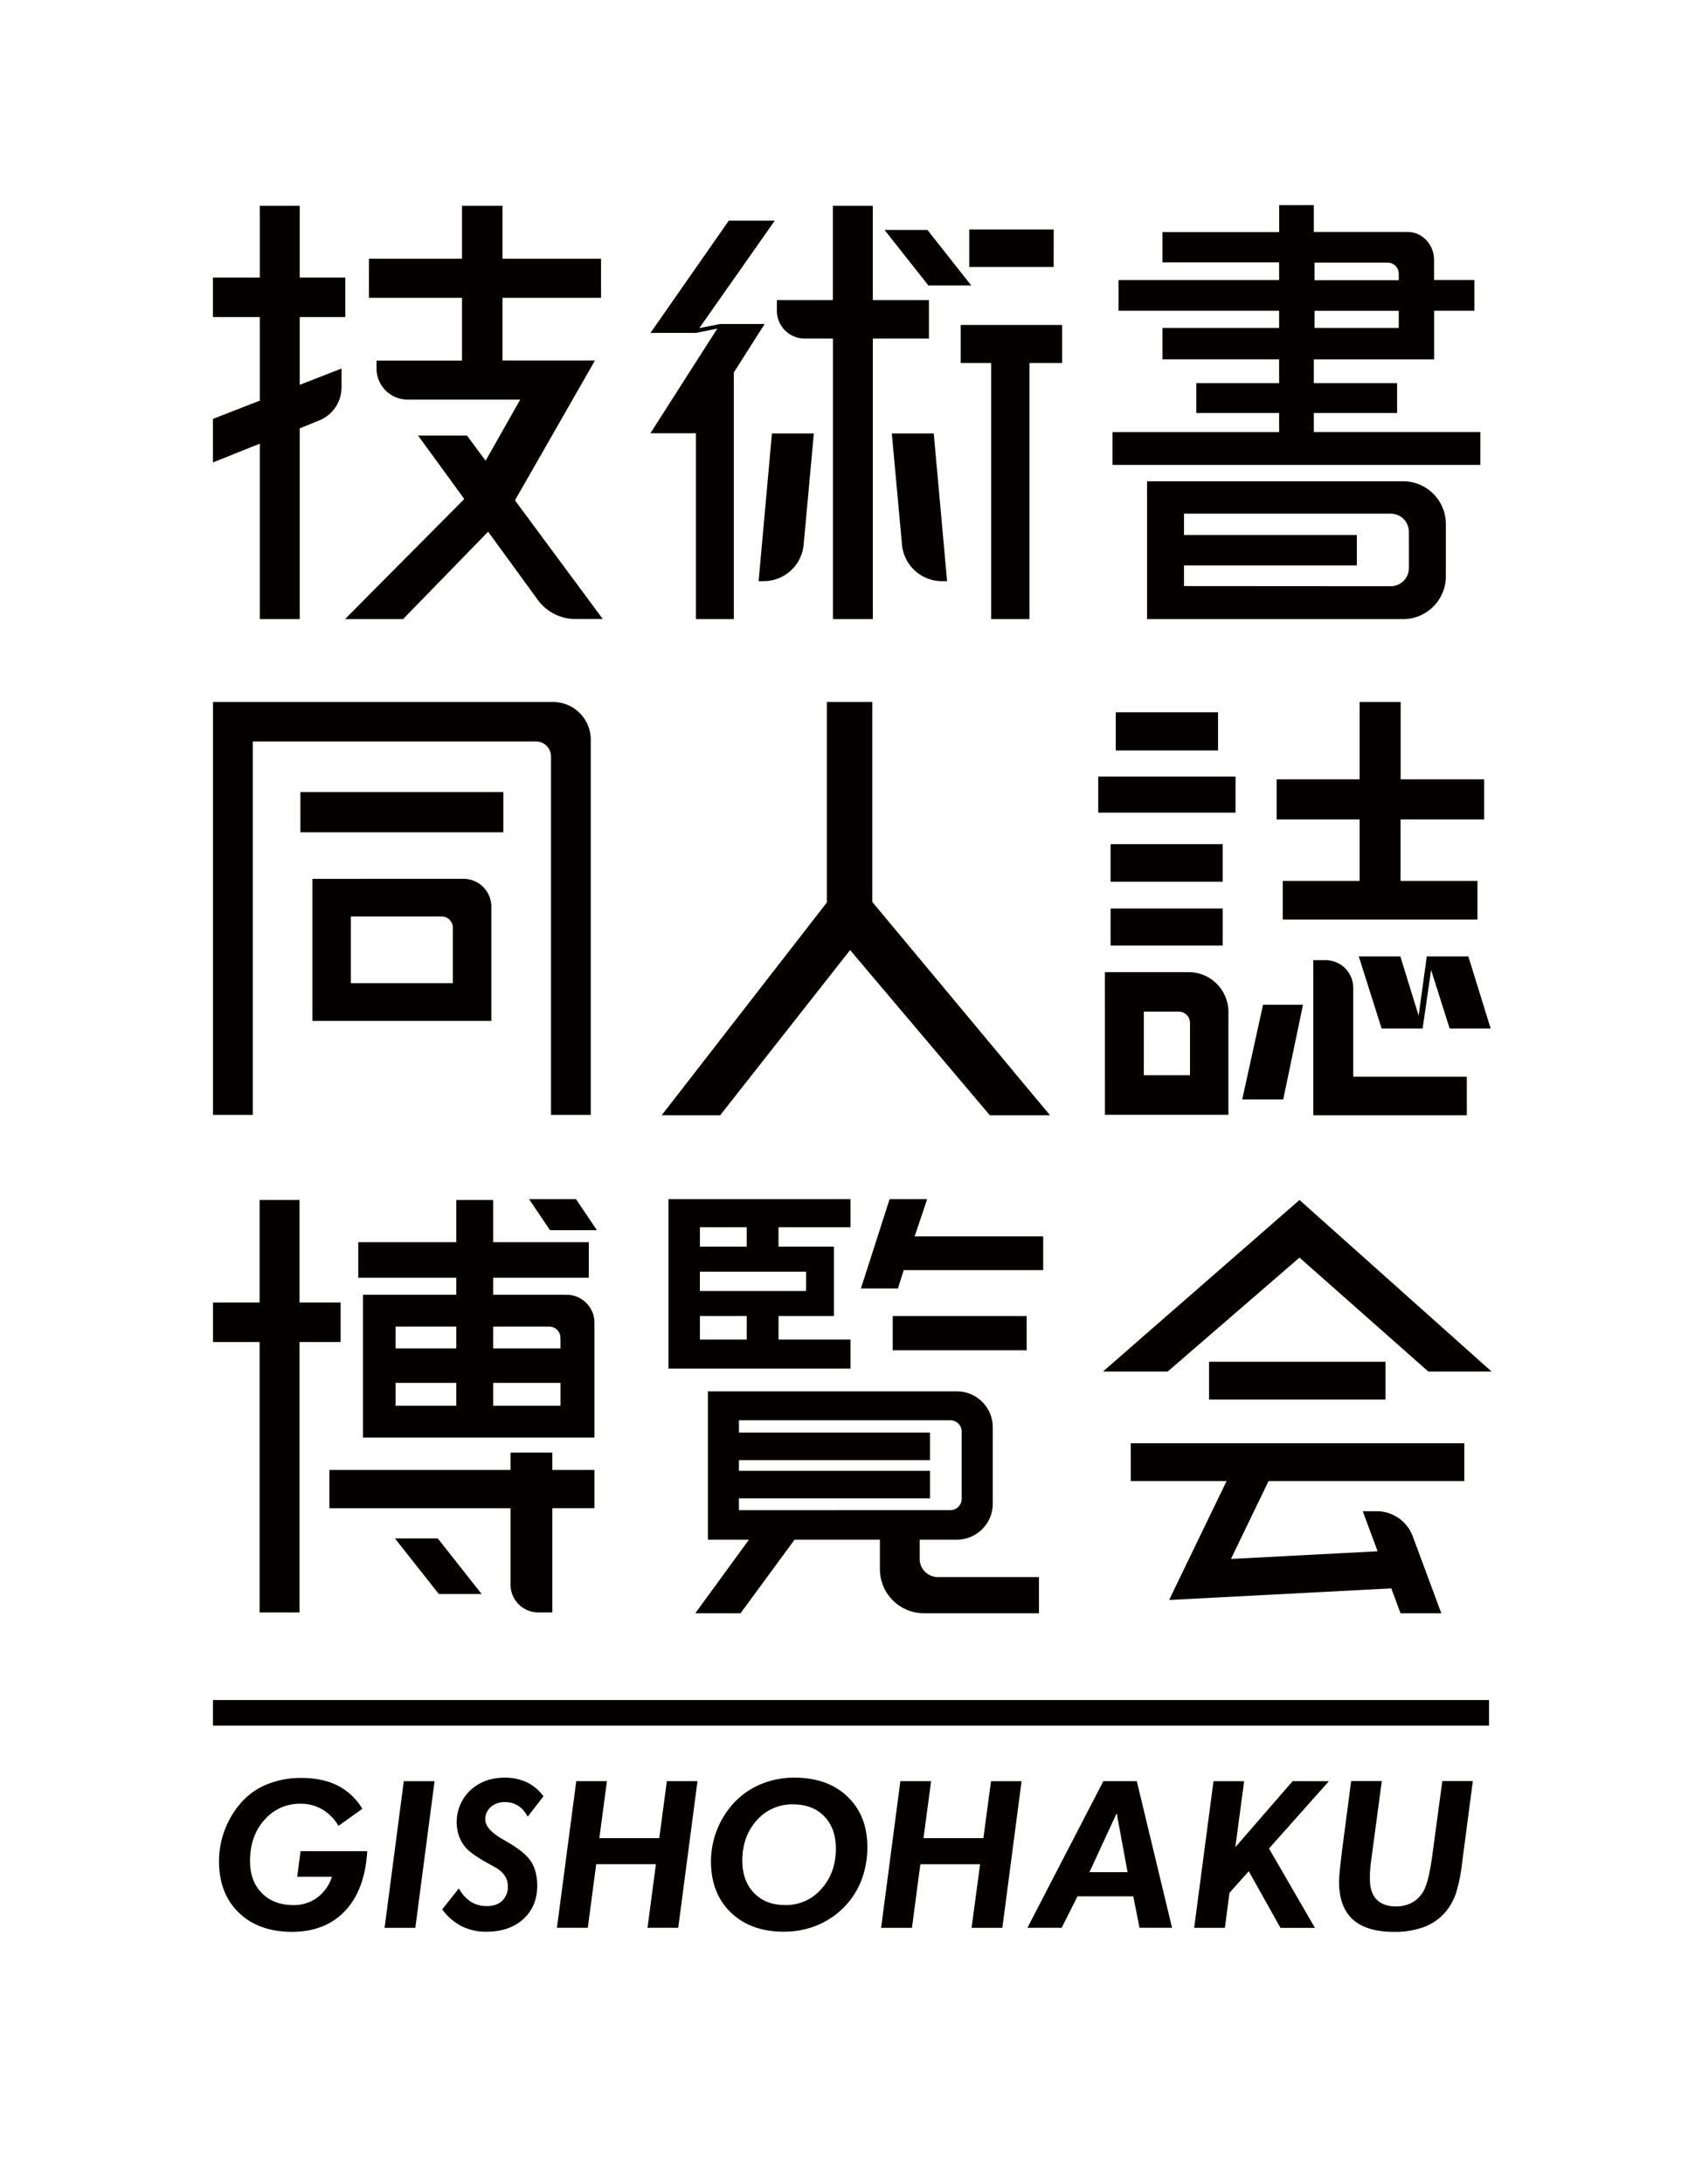<svg xmlns="http://www.w3.org/2000/svg" viewBox="0 0 865.38 1110.41"><defs><style>.cls-1{fill:#040000;}</style></defs><title>アートボード 34</title><g id="レイヤー_4" data-name="レイヤー 4"><path class="cls-1" d="M443.53,458.61V356.93H420.41V458.87l-84,108.2h29.75l66.07-84,71.06,84h30.61Zm184.68-63.76H558.4v18.34h69.81Zm34.3,116H642.19L631.61,559h20.85Zm-40.83-81.64h-57v19.13h57Zm-57,51.55h57V461.92h-57Zm-2.9,86.06h62.81V514.53a20.25,20.25,0,0,0-20.25-20.25H561.77Zm19.8-52.45h17.75a5.72,5.72,0,0,1,5.72,5.72v26.62H581.57ZM567.31,381.57h52v-19.4h-52Zm144.85-24.64H691.3v39.32H649.12v20.4H691.3v31.26H652.21v19.63h99V447.91h-39.1V416.65H754.6v-20.4H712.16Zm13.29,129.34L721.3,516.4,712,486.27H690.86l11.62,36.67h20.85l4.31-29.76,9.43,29.76h20.85l-11.35-36.67ZM674,488.19h-6.26v78.88H745.8V547.44H688.05V502.26A14.07,14.07,0,0,0,674,488.19ZM234.91,183.35H191.44v4a15.83,15.83,0,0,0,15.83,15.83H264.5l-17.59,31.08-9.48-12.81H212.56L236,253.62l-.21.37-60.37,60.8h29.52l43.25-44.45L273.44,305a23.71,23.71,0,0,0,19.17,9.75h13.88l-44.66-60.35,40.67-71.09h-47V151.42h50.1V131.56h-50.1v-26.9H234.91v26.9H187.58v19.86h47.33ZM132.09,314.79h20.3v-97l9.89-4A18.13,18.13,0,0,0,173.65,197v-9.61l-21.26,8.29V161.22h23.18V141.11H152.39V104.66h-20.3v36.45H108.26v20.11h23.83v42.5L108.26,213v22.13l23.83-9.56Zm123.83,87.94H152.74v20.46H255.92Zm44.45,164.12V376.13a19.19,19.19,0,0,0-19.19-19.2H108.29V566.85h20.25V377h144a7.62,7.62,0,0,1,7.62,7.62V566.85Zm-141.55-120v72.23h91V461a14.16,14.16,0,0,0-14.17-14.16Zm71.44,53.07H178.4V466h46.19a5.67,5.67,0,0,1,5.67,5.67Zm-122,377.47H757.1v-13H108.29Zm42.85,76.84h17.67a21.33,21.33,0,0,1-7.51,10.63,19.93,19.93,0,0,1-12.09,3.79q-10,0-16.05-6.11t-6-16.45q0-12.54,7.31-20.76a23.64,23.64,0,0,1,18.46-8.22,21.31,21.31,0,0,1,11,2.9,23.38,23.38,0,0,1,8.2,8.35l12.12-8.66a30.89,30.89,0,0,0-12.53-11.82Q164,904,153.13,904a45,45,0,0,0-17.47,3.29,35,35,0,0,0-13.3,9.55,45.28,45.28,0,0,0-11,29.49q0,16.4,10.06,26.15t27,9.76q17.06,0,27.1-10.72t11.2-30.29H152.82Zm98.43-35.45a10.42,10.42,0,0,1,7.15-2.49,12.37,12.37,0,0,1,6.73,1.83,14.52,14.52,0,0,1,4.89,5.56l8-10.34a22.29,22.29,0,0,0-8.4-7.11,25.85,25.85,0,0,0-11.31-2.37q-10.55,0-17.47,6.44a22.14,22.14,0,0,0-5.73,23.28,18.19,18.19,0,0,0,3.49,5.94q3.17,3.51,12.33,8.5l2.39,1.33a14.07,14.07,0,0,1,4.94,4.22A9.46,9.46,0,0,1,258.2,959a9.78,9.78,0,0,1-2.83,7.44c-1.88,1.8-4.49,2.7-7.81,2.7a14.91,14.91,0,0,1-8.15-2.19,19,19,0,0,1-6.11-6.78l-8.46,10.65a28.46,28.46,0,0,0,9.88,8.56,27.74,27.74,0,0,0,12.63,2.8q11.67,0,18.72-6.42t7.06-16.86q0-7.49-3-12.22T258.71,937c-.61-.37-1.51-.9-2.7-1.58q-9.27-5.25-9.27-10.29A8.12,8.12,0,0,1,249.57,918.78Zm-54,61.43h15.63l9.78-74.57H205.31Zm139.66-45.59H304.73l3.87-29H293l-9.83,74.57h15.69l4.28-32.34h30.36l-4.28,32.34h15.63l9.78-74.57H339.06Zm225.8-29-38.61,74.57H539.8l8.05-16h28.37l3.16,16h16.55L578,905.64Zm-7.08,46.3,13.86-30,5.54,30Zm103.33-46.3L628.1,939.21l4.48-33.57H617l-9.83,74.57H622.8l2.31-17.78,9.82-11,16.13,28.8h17.52l-23.36-40.36,30.45-34.21Zm-253.17-1.78a44,44,0,0,0-17.59,3.49,39.68,39.68,0,0,0-14,10.06,44.24,44.24,0,0,0-11,29q0,16.25,10.09,26t26.84,9.78a44,44,0,0,0,18.08-3.69A41,41,0,0,0,431,967.68a39.75,39.75,0,0,0,7.46-13A46.81,46.81,0,0,0,441,939.11q0-15.95-10.08-25.6T404.07,903.86Zm13.58,56.54a23.66,23.66,0,0,1-18.41,8.25q-9.93,0-15.87-6.14T377.44,946q0-12.32,7.33-20.45a23.81,23.81,0,0,1,18.44-8.12q10,0,15.89,6.09T425,939.92Q425,952.15,417.65,960.4ZM500,934.62H469.55l3.87-29H457.79L448,980.21h15.68l4.28-32.34h30.36L494,980.21h15.64l9.78-74.57H503.88Zm228.35,8c0,.21-.08.56-.15,1.07q-1.79,13.54-4.64,18.24a15.25,15.25,0,0,1-5.75,5.52,16.76,16.76,0,0,1-8.05,1.86q-6.46,0-9.85-3.54t-3.39-10.41c0-1.5,0-2.87.1-4.13s.17-2.43.31-3.51l5.65-42.13H687l-4.48,34.08q-.81,6.42-1.25,10.8t-.43,6.21q0,12.84,6.93,19.2t21,6.37a42.29,42.29,0,0,0,15.64-2.6,26.57,26.57,0,0,0,11-8.05,29.69,29.69,0,0,0,4.81-8.78,82.13,82.13,0,0,0,3.14-15.31l5.5-41.92H733.35ZM408.62,276.83l5.17-56.44h-21.3l-6.78,75.11h2.56A20.44,20.44,0,0,0,408.62,276.83ZM540.05,165.24H488.47V184.6h15.46V314.79h19.52V184.6h16.6ZM479,295.5h2.55l-6.79-75.11H453.44l5.17,56.43A20.44,20.44,0,0,0,479,295.5Zm56.75-178.84H492.8v19.11h42.92Zm-126.59,55.5h14.34V314.79h20.29V172.16h28.52v-19.6H443.76v-47.9H423.47v47.9H395V158A14.18,14.18,0,0,0,409.13,172.16Zm84.69-27-22.3-28.26H449.74l22.31,28.26Zm-140,75.14v94.49h19.26V189.38l15.67-24.64h-22.6l-10.62,2.09,38.36-54.63H370.55l-39.82,57.07h23.12l10.84-2.18-34,53.21ZM273.71,819.84h7.11v-53h21.43V747.42H280.82v-8.84H259.58v8.84H167.47v19.44h92.11v38.86A14.12,14.12,0,0,0,273.71,819.84Zm-50.6-9.37h21.78l-22.3-28.25H200.81Zm69.74-200.76H269l10.66,15.79h23.85Zm9.4,62.81A14.21,14.21,0,0,0,288,658.32H250.76v-8.66h48.62V631.58H250.76V610.13H232v21.45H182.16v18.08H232v8.66H184.57v72.62H302.25ZM232,714.74H201.12V703.13H232Zm0-29.15H201.12V674.52H232ZM285,714.74H250.76V703.13H285Zm0-29.15H250.76V674.52h28.52a5.67,5.67,0,0,1,5.67,5.67ZM152.27,819.84V682.36h20.92V662.25H152.27V610.13H132v52.12H108.29v20.11H132V819.84Zm317.57.42h58.42v-18.4H476.84a9.23,9.23,0,0,1-9.23-9.23v-9.78h18.91a18.25,18.25,0,0,0,18.24-18.25V725.67a18.24,18.24,0,0,0-18.24-18.24H359.93v75.42H380.8l-27.28,37.41h23L404,782.85h43.38v15A22.43,22.43,0,0,0,469.84,820.26Zm-94.12-52.4v-6h97.15v-14H375.72V742.4h97.15v-14H375.72v-6.26H483.19a5.77,5.77,0,0,1,5.78,5.77v34.14a5.78,5.78,0,0,1-5.78,5.78Zm154.69-139.2H465.05l6.37-18.95h-19.1l-14.59,45.43h18.83l2.92-9.34h70.93ZM522,669.16H453.91v17.4H522ZM432.45,624V609.71H339.86v86.17h92.59v-14.8H395.84V669.14H424V633.85H395.84V624Zm-76.58,0h23.79v9.86H355.87Zm23.79,57.09H355.87V669.14h23.79Zm30.19-34.51v9.85h-54v-9.85ZM744.53,753.05V733.84H574.94v19.21h48.71l-29.22,60.47,21.88-1.14,91.1-4.76,4.69,12.64h20.73l-14.52-39.12A19.58,19.58,0,0,0,700,768.38h-7.12l7.57,20.37-74.56,3.89L645,753.05Zm-129.8-60.66V711.6h89.73V692.39Zm46-82.26-99.93,87.23h32.92l67-57.94,65.5,57.94h32.17ZM735.14,293V266.45a21.75,21.75,0,0,0-21.76-21.75H583.22v70.09H713.38A21.75,21.75,0,0,0,735.14,293Zm-133.14,5V287.49h87.88V272H602V261.17H707.1a9.25,9.25,0,0,1,9.25,9.25v18.4a9.25,9.25,0,0,1-9.25,9.25Zm150.69-78.33H668V210h42.36v-15.2H668V182.73h61.18V158h20.46V142.39H729.15V132.21c0-7.87-6-14.26-13.38-14.26H668V104.31h-17.6V118H591.05V133.4h59.32v9H568.74V158h81.63v8.74H591.05v15.95h59.32v12.11H608.26V210h42.11v9.7H565.66v16.68h187Zm-84.33-86.15h37.16a5.68,5.68,0,0,1,5.68,5.68v3.27H668.36Zm0,24.51H711.2v8.69H668.36Z"/></g></svg>